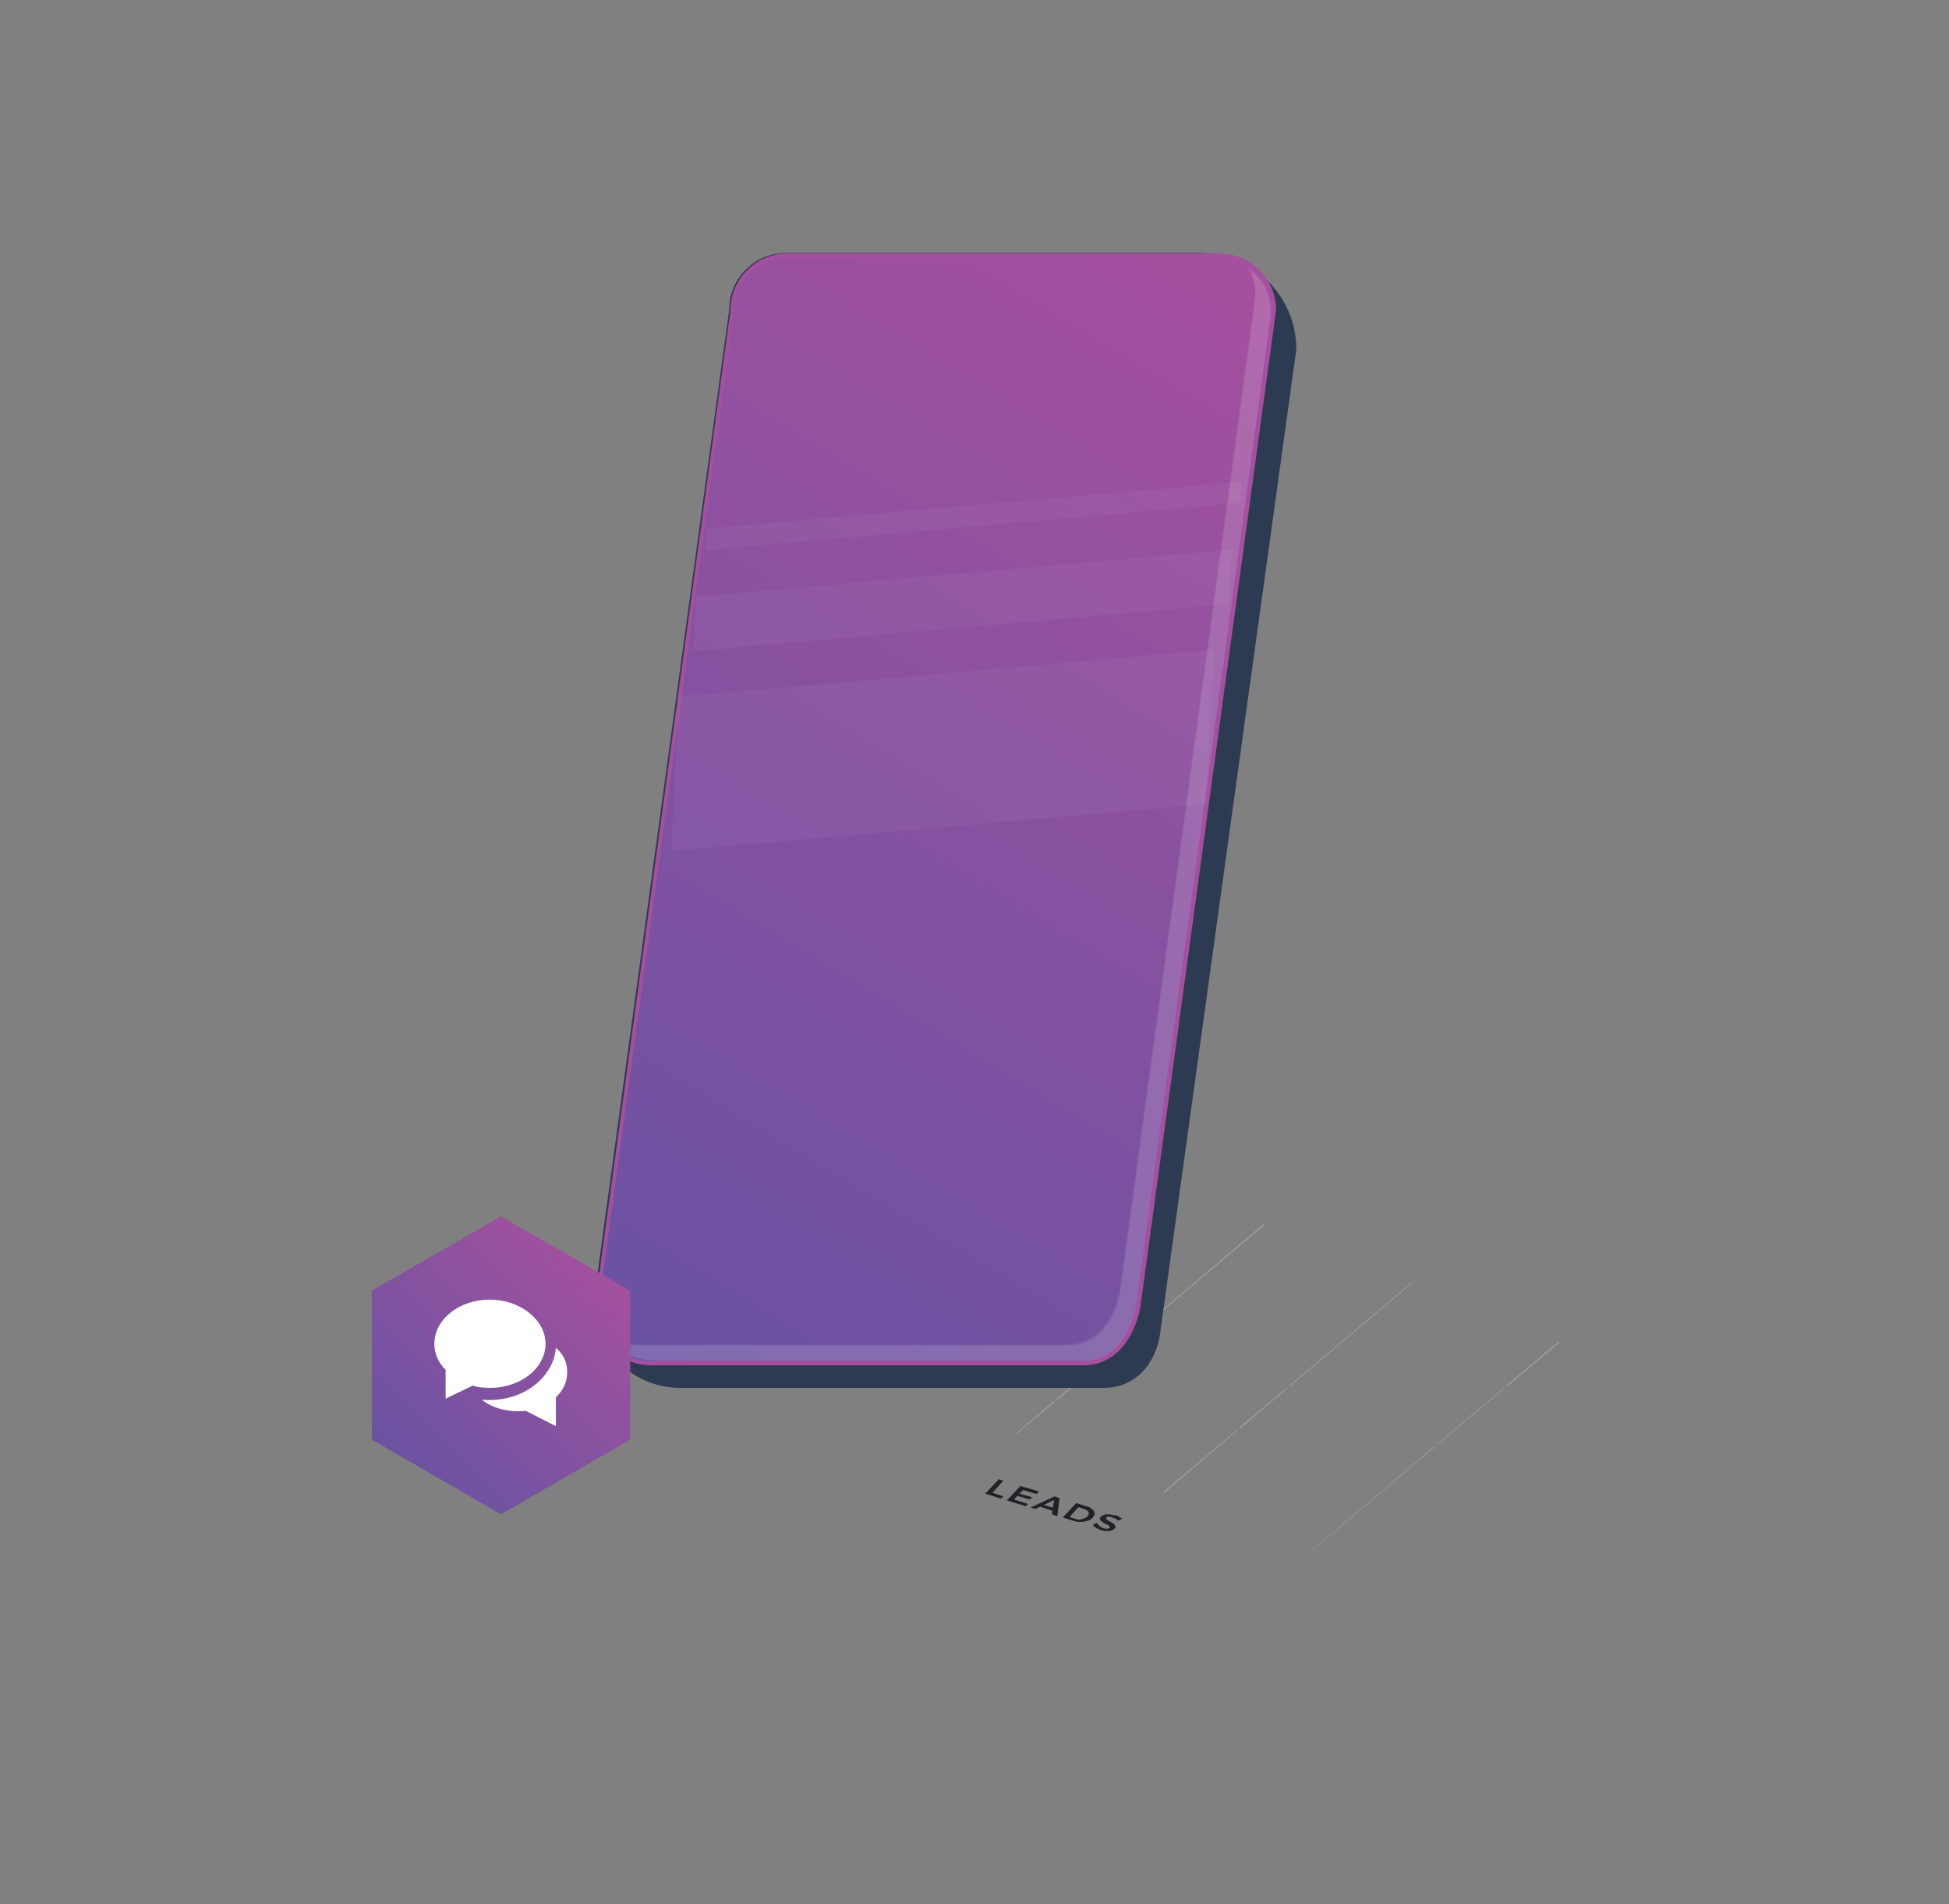 <svg version="1.1" id="el_TnFkOJrd2" xmlns="http://www.w3.org/2000/svg" xmlns:xlink="http://www.w3.org/1999/xlink" x="0px" y="0px" viewBox="0 0 433 423" style="enable-background:new 0 0 433.7 423.1;" xml:space="preserve"><rect x="0" y="0" width="433" height="423" fill="#808080" stroke="none"/><style>@-webkit-keyframes kf_el_2dOk267shth_an_uSoVnespS{0%{-webkit-transform: translate(111.3px, 303.3px) translate(-111.3px, -303.3px) translate(0px, 0px);transform: translate(111.3px, 303.3px) translate(-111.3px, -303.3px) translate(0px, 0px);}40.67%{-webkit-transform: translate(111.3px, 303.3px) translate(-111.3px, -303.3px) translate(0px, 0px);transform: translate(111.3px, 303.3px) translate(-111.3px, -303.3px) translate(0px, 0px);}47.33%{-webkit-transform: translate(111.3px, 303.3px) translate(-111.3px, -303.3px) translate(0px, -10px);transform: translate(111.3px, 303.3px) translate(-111.3px, -303.3px) translate(0px, -10px);}49.33%{-webkit-transform: translate(111.3px, 303.3px) translate(-111.3px, -303.3px) translate(0px, 0px);transform: translate(111.3px, 303.3px) translate(-111.3px, -303.3px) translate(0px, 0px);}100%{-webkit-transform: translate(111.3px, 303.3px) translate(-111.3px, -303.3px) translate(0px, 0px);transform: translate(111.3px, 303.3px) translate(-111.3px, -303.3px) translate(0px, 0px);}}@keyframes kf_el_2dOk267shth_an_uSoVnespS{0%{-webkit-transform: translate(111.3px, 303.3px) translate(-111.3px, -303.3px) translate(0px, 0px);transform: translate(111.3px, 303.3px) translate(-111.3px, -303.3px) translate(0px, 0px);}40.67%{-webkit-transform: translate(111.3px, 303.3px) translate(-111.3px, -303.3px) translate(0px, 0px);transform: translate(111.3px, 303.3px) translate(-111.3px, -303.3px) translate(0px, 0px);}47.33%{-webkit-transform: translate(111.3px, 303.3px) translate(-111.3px, -303.3px) translate(0px, -10px);transform: translate(111.3px, 303.3px) translate(-111.3px, -303.3px) translate(0px, -10px);}49.33%{-webkit-transform: translate(111.3px, 303.3px) translate(-111.3px, -303.3px) translate(0px, 0px);transform: translate(111.3px, 303.3px) translate(-111.3px, -303.3px) translate(0px, 0px);}100%{-webkit-transform: translate(111.3px, 303.3px) translate(-111.3px, -303.3px) translate(0px, 0px);transform: translate(111.3px, 303.3px) translate(-111.3px, -303.3px) translate(0px, 0px);}}@-webkit-keyframes kf_el_WLzUKh5wmUp_an_BBOqq_-MY{0%{-webkit-transform: translate(305.2px, 117.45px) scale(0, 0) translate(-305.2px, -117.45px);transform: translate(305.2px, 117.45px) scale(0, 0) translate(-305.2px, -117.45px);}30.67%{-webkit-transform: translate(305.2px, 117.45px) scale(0, 0) translate(-305.2px, -117.45px);transform: translate(305.2px, 117.45px) scale(0, 0) translate(-305.2px, -117.45px);}40%{-webkit-transform: translate(305.2px, 117.45px) scale(1.1, 1.1) translate(-305.2px, -117.45px);transform: translate(305.2px, 117.45px) scale(1.1, 1.1) translate(-305.2px, -117.45px);}40.67%{-webkit-transform: translate(305.2px, 117.45px) scale(1, 1) translate(-305.2px, -117.45px);transform: translate(305.2px, 117.45px) scale(1, 1) translate(-305.2px, -117.45px);}100%{-webkit-transform: translate(305.2px, 117.45px) scale(1, 1) translate(-305.2px, -117.45px);transform: translate(305.2px, 117.45px) scale(1, 1) translate(-305.2px, -117.45px);}}@keyframes kf_el_WLzUKh5wmUp_an_BBOqq_-MY{0%{-webkit-transform: translate(305.2px, 117.45px) scale(0, 0) translate(-305.2px, -117.45px);transform: translate(305.2px, 117.45px) scale(0, 0) translate(-305.2px, -117.45px);}30.67%{-webkit-transform: translate(305.2px, 117.45px) scale(0, 0) translate(-305.2px, -117.45px);transform: translate(305.2px, 117.45px) scale(0, 0) translate(-305.2px, -117.45px);}40%{-webkit-transform: translate(305.2px, 117.45px) scale(1.1, 1.1) translate(-305.2px, -117.45px);transform: translate(305.2px, 117.45px) scale(1.1, 1.1) translate(-305.2px, -117.45px);}40.67%{-webkit-transform: translate(305.2px, 117.45px) scale(1, 1) translate(-305.2px, -117.45px);transform: translate(305.2px, 117.45px) scale(1, 1) translate(-305.2px, -117.45px);}100%{-webkit-transform: translate(305.2px, 117.45px) scale(1, 1) translate(-305.2px, -117.45px);transform: translate(305.2px, 117.45px) scale(1, 1) translate(-305.2px, -117.45px);}}@-webkit-keyframes kf_el_vYoBbHHTwW1_an_MtBGHf3nV{0%{-webkit-transform: translate(136.05px, 136px) scale(0, 0) translate(-136.05px, -136px);transform: translate(136.05px, 136px) scale(0, 0) translate(-136.05px, -136px);}20.67%{-webkit-transform: translate(136.05px, 136px) scale(0, 0) translate(-136.05px, -136px);transform: translate(136.05px, 136px) scale(0, 0) translate(-136.05px, -136px);}30%{-webkit-transform: translate(136.05px, 136px) scale(1.1, 1.1) translate(-136.05px, -136px);transform: translate(136.05px, 136px) scale(1.1, 1.1) translate(-136.05px, -136px);}30.67%{-webkit-transform: translate(136.05px, 136px) scale(1, 1) translate(-136.05px, -136px);transform: translate(136.05px, 136px) scale(1, 1) translate(-136.05px, -136px);}100%{-webkit-transform: translate(136.05px, 136px) scale(1, 1) translate(-136.05px, -136px);transform: translate(136.05px, 136px) scale(1, 1) translate(-136.05px, -136px);}}@keyframes kf_el_vYoBbHHTwW1_an_MtBGHf3nV{0%{-webkit-transform: translate(136.05px, 136px) scale(0, 0) translate(-136.05px, -136px);transform: translate(136.05px, 136px) scale(0, 0) translate(-136.05px, -136px);}20.67%{-webkit-transform: translate(136.05px, 136px) scale(0, 0) translate(-136.05px, -136px);transform: translate(136.05px, 136px) scale(0, 0) translate(-136.05px, -136px);}30%{-webkit-transform: translate(136.05px, 136px) scale(1.1, 1.1) translate(-136.05px, -136px);transform: translate(136.05px, 136px) scale(1.1, 1.1) translate(-136.05px, -136px);}30.67%{-webkit-transform: translate(136.05px, 136px) scale(1, 1) translate(-136.05px, -136px);transform: translate(136.05px, 136px) scale(1, 1) translate(-136.05px, -136px);}100%{-webkit-transform: translate(136.05px, 136px) scale(1, 1) translate(-136.05px, -136px);transform: translate(136.05px, 136px) scale(1, 1) translate(-136.05px, -136px);}}@-webkit-keyframes kf_el_fZ1aKGVaWI5_an__PYSfrCNm{0%{-webkit-transform: translate(279.65px, 203.8px) scale(0, 0) translate(-279.65px, -203.8px);transform: translate(279.65px, 203.8px) scale(0, 0) translate(-279.65px, -203.8px);}10.67%{-webkit-transform: translate(279.65px, 203.8px) scale(0, 0) translate(-279.65px, -203.8px);transform: translate(279.65px, 203.8px) scale(0, 0) translate(-279.65px, -203.8px);}20%{-webkit-transform: translate(279.65px, 203.8px) scale(1.1, 1.1) translate(-279.65px, -203.8px);transform: translate(279.65px, 203.8px) scale(1.1, 1.1) translate(-279.65px, -203.8px);}20.67%{-webkit-transform: translate(279.65px, 203.8px) scale(1, 1) translate(-279.65px, -203.8px);transform: translate(279.65px, 203.8px) scale(1, 1) translate(-279.65px, -203.8px);}100%{-webkit-transform: translate(279.65px, 203.8px) scale(1, 1) translate(-279.65px, -203.8px);transform: translate(279.65px, 203.8px) scale(1, 1) translate(-279.65px, -203.8px);}}@keyframes kf_el_fZ1aKGVaWI5_an__PYSfrCNm{0%{-webkit-transform: translate(279.65px, 203.8px) scale(0, 0) translate(-279.65px, -203.8px);transform: translate(279.65px, 203.8px) scale(0, 0) translate(-279.65px, -203.8px);}10.67%{-webkit-transform: translate(279.65px, 203.8px) scale(0, 0) translate(-279.65px, -203.8px);transform: translate(279.65px, 203.8px) scale(0, 0) translate(-279.65px, -203.8px);}20%{-webkit-transform: translate(279.65px, 203.8px) scale(1.1, 1.1) translate(-279.65px, -203.8px);transform: translate(279.65px, 203.8px) scale(1.1, 1.1) translate(-279.65px, -203.8px);}20.67%{-webkit-transform: translate(279.65px, 203.8px) scale(1, 1) translate(-279.65px, -203.8px);transform: translate(279.65px, 203.8px) scale(1, 1) translate(-279.65px, -203.8px);}100%{-webkit-transform: translate(279.65px, 203.8px) scale(1, 1) translate(-279.65px, -203.8px);transform: translate(279.65px, 203.8px) scale(1, 1) translate(-279.65px, -203.8px);}}@-webkit-keyframes kf_el_whvUgdJIE2G_an_LrmTofbc1{0%{-webkit-transform: translate(128.9px, 222.95px) scale(0, 0) translate(-128.9px, -222.95px);transform: translate(128.9px, 222.95px) scale(0, 0) translate(-128.9px, -222.95px);}10%{-webkit-transform: translate(128.9px, 222.95px) scale(1.1, 1.1) translate(-128.9px, -222.95px);transform: translate(128.9px, 222.95px) scale(1.1, 1.1) translate(-128.9px, -222.95px);}10.67%{-webkit-transform: translate(128.9px, 222.95px) scale(1, 1) translate(-128.9px, -222.95px);transform: translate(128.9px, 222.95px) scale(1, 1) translate(-128.9px, -222.95px);}100%{-webkit-transform: translate(128.9px, 222.95px) scale(1, 1) translate(-128.9px, -222.95px);transform: translate(128.9px, 222.95px) scale(1, 1) translate(-128.9px, -222.95px);}}@keyframes kf_el_whvUgdJIE2G_an_LrmTofbc1{0%{-webkit-transform: translate(128.9px, 222.95px) scale(0, 0) translate(-128.9px, -222.95px);transform: translate(128.9px, 222.95px) scale(0, 0) translate(-128.9px, -222.95px);}10%{-webkit-transform: translate(128.9px, 222.95px) scale(1.1, 1.1) translate(-128.9px, -222.95px);transform: translate(128.9px, 222.95px) scale(1.1, 1.1) translate(-128.9px, -222.95px);}10.67%{-webkit-transform: translate(128.9px, 222.95px) scale(1, 1) translate(-128.9px, -222.95px);transform: translate(128.9px, 222.95px) scale(1, 1) translate(-128.9px, -222.95px);}100%{-webkit-transform: translate(128.9px, 222.95px) scale(1, 1) translate(-128.9px, -222.95px);transform: translate(128.9px, 222.95px) scale(1, 1) translate(-128.9px, -222.95px);}}@-webkit-keyframes kf_el__p3eEsOrTZ__an_SmgnP3-Cln{0%{stroke-dasharray: 202.57;}100%{stroke-dasharray: 202.57;}}@keyframes kf_el__p3eEsOrTZ__an_SmgnP3-Cln{0%{stroke-dasharray: 202.57;}100%{stroke-dasharray: 202.57;}}@-webkit-keyframes kf_el__p3eEsOrTZ__an_VlB3JvYA7{0%{stroke-dashoffset: 202.57;}26.67%{stroke-dashoffset: 0;}100%{stroke-dashoffset: 0;}}@keyframes kf_el__p3eEsOrTZ__an_VlB3JvYA7{0%{stroke-dashoffset: 202.57;}26.67%{stroke-dashoffset: 0;}100%{stroke-dashoffset: 0;}}@-webkit-keyframes kf_el_13LxgfKhWma_an_XT4BoyittO{0%{stroke-dasharray: 177.24;}100%{stroke-dasharray: 177.24;}}@keyframes kf_el_13LxgfKhWma_an_XT4BoyittO{0%{stroke-dasharray: 177.24;}100%{stroke-dasharray: 177.24;}}@-webkit-keyframes kf_el_13LxgfKhWma_an_a8Ht0qGow{0%{stroke-dashoffset: 177.24;}20%{stroke-dashoffset: 0;}100%{stroke-dashoffset: 0;}}@keyframes kf_el_13LxgfKhWma_an_a8Ht0qGow{0%{stroke-dashoffset: 177.24;}20%{stroke-dashoffset: 0;}100%{stroke-dashoffset: 0;}}#el_TnFkOJrd2 *{-webkit-animation-duration: 5s;animation-duration: 5s;-webkit-animation-iteration-count: infinite;animation-iteration-count: infinite;-webkit-animation-timing-function: cubic-bezier(0, 0, 1, 1);animation-timing-function: cubic-bezier(0, 0, 1, 1);}#el_rSxvJ8sl4Z{fill: #ABA4B0;}#el_23eTyf5sqI{fill: #ABA4B0;}#el_7PaQrv_Pqj{fill: #ABA4B0;}#el_rZ2Wt0EqhR{fill: #ABA4B0;}#el_PdOuCELxao{fill: #ABA4B0;}#el_x33HU44JVK{fill: #ABA4B0;}#el_YhVkHWoMsY{enable-background: new;}#el_JUPC0iW0j5P{fill: #ABA4B0;}#el_ESTbCPT3Wvb{fill: #ABA4B0;}#el_B09ESUJ320x{fill: #ABA4B0;}#el_q_MVjkYMqre{fill: #ABA4B0;}#el__b9bZxmzIvs{fill: #ABA4B0;}#el_p5yiKRNn9OA{fill: #ABA4B0;}#el__p3eEsOrTZ_{fill: none;stroke: #6A53A3;stroke-miterlimit: 10;-webkit-animation-fill-mode: backwards, backwards;animation-fill-mode: backwards, backwards;stroke-dashoffset: 202.57;-webkit-animation-name: kf_el__p3eEsOrTZ__an_VlB3JvYA7, kf_el__p3eEsOrTZ__an_SmgnP3-Cln;animation-name: kf_el__p3eEsOrTZ__an_VlB3JvYA7, kf_el__p3eEsOrTZ__an_SmgnP3-Cln;-webkit-animation-timing-function: cubic-bezier(0, 0, 1, 1), cubic-bezier(0, 0, 1, 1);animation-timing-function: cubic-bezier(0, 0, 1, 1), cubic-bezier(0, 0, 1, 1);stroke-dasharray: 202.57;}#el_13LxgfKhWma{fill: none;stroke: #A5509F;stroke-miterlimit: 10;-webkit-animation-fill-mode: backwards, backwards;animation-fill-mode: backwards, backwards;stroke-dashoffset: 177.24;-webkit-animation-name: kf_el_13LxgfKhWma_an_a8Ht0qGow, kf_el_13LxgfKhWma_an_XT4BoyittO;animation-name: kf_el_13LxgfKhWma_an_a8Ht0qGow, kf_el_13LxgfKhWma_an_XT4BoyittO;-webkit-animation-timing-function: cubic-bezier(0, 0, 0.58, 1), cubic-bezier(0, 0, 0.58, 1);animation-timing-function: cubic-bezier(0, 0, 0.58, 1), cubic-bezier(0, 0, 0.58, 1);stroke-dasharray: 177.24;}#el_jAmqVpcsVH_{fill: #2C3B51;}#el_4LMuwvEfRQF{fill: #A5509F;}#el_8VwJ4pYOfwF{fill: url(#SVGID_1_);}#el_9WI5IFPyIF7{opacity: 0.15;}#el_PS-njIxi1rP{opacity: 0;fill: #FFFFFF;}#el_bo4RV2mJE5e{opacity: 2.439000e-02;fill: #FFFFFF;}#el_KS7etPRpB1y{opacity: 4.878000e-02;fill: #FFFFFF;}#el_YfVmLnhwqlO{opacity: 7.317100e-02;fill: #FFFFFF;}#el_NXLZBZFhbMI{opacity: 9.756100e-02;fill: #FFFFFF;}#el_wjQMnQwCT9O{opacity: 0.122;fill: #FFFFFF;}#el_1fY_W-wcV55{opacity: 0.146;fill: #FFFFFF;}#el_0QeE59gg4cQ{opacity: 0.171;fill: #FFFFFF;}#el_XUoL9uRPk7F{opacity: 0.195;fill: #FFFFFF;}#el_fJg8zHqe9Kb{opacity: 0.22;fill: #FFFFFF;}#el_setQdR7goeH{opacity: 0.244;fill: #FFFFFF;}#el_0lkEejhY8MK{opacity: 0.268;fill: #FFFFFF;}#el_SCcowy6Lu3W{opacity: 0.293;fill: #FFFFFF;}#el_c8CXnno_iRS{opacity: 0.317;fill: #FFFFFF;}#el_vkqrw99Cv6S{opacity: 0.342;fill: #FFFFFF;}#el_UlY1-GbLlo_{opacity: 0.366;fill: #FFFFFF;}#el_CnFp4ay2W6p{opacity: 0.39;fill: #FFFFFF;}#el_tAwTA3KeCOB{opacity: 0.415;fill: #FFFFFF;}#el_49YdRUHBiZC{opacity: 0.439;fill: #FFFFFF;}#el_s7155wbQBc_{opacity: 0.463;fill: #FFFFFF;}#el_tl5prujtJSD{opacity: 0.488;fill: #FFFFFF;}#el_zXrkLLKZ7XH{opacity: 0.512;fill: #FFFFFF;}#el_jhHZg9lj6rb{opacity: 0.537;fill: #FFFFFF;}#el_0BFLlO5iv7m{opacity: 0.561;fill: #FFFFFF;}#el_i7zdGFpcn-E{opacity: 0.585;fill: #FFFFFF;}#el_0UQp5NfIfE6{opacity: 0.61;fill: #FFFFFF;}#el_I-6Y0RdH3zB{opacity: 0.634;fill: #FFFFFF;}#el_tqp-6sCJbXl{opacity: 0.658;fill: #FFFFFF;}#el_QthiiCSeonr{opacity: 0.683;fill: #FFFFFF;}#el_RNysytXZ6Tt{opacity: 0.707;fill: #FFFFFF;}#el_6XuqkSLG2nZ{opacity: 0.732;fill: #FFFFFF;}#el_wwojP2w8trz{opacity: 0.756;fill: #FFFFFF;}#el_iJinz1CHj4r{opacity: 0.78;fill: #FFFFFF;}#el_NudURwkHeAy{opacity: 0.805;fill: #FFFFFF;}#el_QBSt2uXKQyu{opacity: 0.829;fill: #FFFFFF;}#el_bANcRcImvg8{opacity: 0.854;fill: #FFFFFF;}#el_pdcTlncHK5L{opacity: 0.878;fill: #FFFFFF;}#el_udh7pJGH6LP{opacity: 0.902;fill: #FFFFFF;}#el_KgxWAJ02R5c{opacity: 0.927;fill: #FFFFFF;}#el_ltnPbEz7OvY{opacity: 0.951;fill: #FFFFFF;}#el_Ucs7GMZBbA7{opacity: 0.976;fill: #FFFFFF;}#el_fJcfgoT_Z_P{fill: #FFFFFF;}#el_kz5LnbFFNhO{opacity: 5.000000e-02;}#el_dyqHlrnSHgh{-webkit-clip-path: url(#SVGID_2_);clip-path: url(#SVGID_2_);fill: #F2EBF7;-webkit-transform: matrix(0.996, -8.755702e-02, 8.755702e-02, 0.996, -10.87, 19.134);transform: matrix(0.996, -8.755702e-02, 8.755702e-02, 0.996, -10.87, 19.134);}#el_ccv-dhXK4ua{-webkit-clip-path: url(#SVGID_2_);clip-path: url(#SVGID_2_);fill: #F2EBF7;-webkit-transform: matrix(0.996, -8.755702e-02, 8.755702e-02, 0.996, -9.274, 18.835);transform: matrix(0.996, -8.755702e-02, 8.755702e-02, 0.996, -9.274, 18.835);}#el_Xt1NuYpE1dc{-webkit-clip-path: url(#SVGID_2_);clip-path: url(#SVGID_2_);fill: #F2EBF7;-webkit-transform: matrix(0.996, -8.755702e-02, 8.755702e-02, 0.996, -13.725, 19.488);transform: matrix(0.996, -8.755702e-02, 8.755702e-02, 0.996, -13.725, 19.488);}#el_Oj-lCluNLSM{fill: #F2EBF7;}#el_37zi6nV53tc{fill: #6A53A3;}#el_ZYG2wxqcrg6{fill: #A5509F;}#el_kM5C4kNZDjF{fill: #A5509F;}#el_Ajo7dfLWvxw{fill: #A5509F;}#el_7yIqrINpTVZ{fill: #A5509F;}#el_yfOEhIeouwO{fill: #6A53A3;}#el_E_Yj925MWzW{fill: #FFFFFF;}#el_mdUWxyiuHfm{fill: #F2EBF7;}#el_DUTw2-2DoX4{fill: #6A53A3;}#el_DRjjhBz1_Ia{fill: #6A53A3;}#el_SB6GkNZmF6Q{fill: #A5509F;}#el_rrF0hcj_sjN{fill: #A5509F;}#el_jyyb4z1udA3{fill: #A5509F;}#el_QQiUpNMHbuQ{fill: #A5509F;}#el_fyDOouTTXF5{fill: #A5509F;}#el_dGT3obwD7ZP{fill: #6A53A3;}#el_VHq6Oq0oAWl{fill: #6A53A3;}#el_MQOK22HQy4e{fill: #6A53A3;}#el_Vm368jiYawI{fill: #6A53A3;}#el_I37sXvCQXVq{fill: #F2EBF7;}#el_w4e7UuRchwb{fill: #6A53A3;}#el_n7Zf352OA0E{fill: #A5509F;}#el_jj3c5uVMDBC{fill: #A5509F;}#el_84h3tXWmfc8{fill: #A5509F;}#el_ZCVoFf18za9{fill: #A5509F;}#el_xHwEE2zxOFn{fill: #F2EBF7;}#el_ej7r6ANLsRG{fill: #6A53A3;}#el_oSaFKrOWv1G{fill: #6A53A3;}#el_cCyzvrPCued{fill: #A5509F;}#el_HtizmYMxvSW{fill: #A5509F;}#el_x7W5R6nFfnh{fill: #A5509F;}#el_vsg3Qp4cWNg{fill: #A5509F;}#el_4Eb92Ll7AY9{fill: #A5509F;}#el_1KlzuxbaoPY{fill: #6A53A3;}#el_xuSAa6MOu5F{fill: #6A53A3;}#el_jYztTo6M7Uw{fill: #6A53A3;}#el_AvVZ-d8fU-7{fill: #6A53A3;}#el__av6-3m5gxL{fill: url(#SVGID_3_);}#el_c8JoXWhzaNg{fill: #FFFFFF;}#el_6brUD0mzSxN{fill: #FFFFFF;}#el_DaT6v73p0hT{fill: #202227;}#el_pYV82LI2S8I{fill: #202227;}#el_ExQ48J4u7Fs{fill: #202227;}#el_iww_WlFPF5L{fill: #202227;}#el_VEerRnMu7hv{fill: #202227;}#el_whvUgdJIE2G_an_LrmTofbc1{-webkit-animation-fill-mode: backwards;animation-fill-mode: backwards;-webkit-transform: translate(128.9px, 222.95px) scale(0, 0) translate(-128.9px, -222.95px);transform: translate(128.9px, 222.95px) scale(0, 0) translate(-128.9px, -222.95px);-webkit-animation-name: kf_el_whvUgdJIE2G_an_LrmTofbc1;animation-name: kf_el_whvUgdJIE2G_an_LrmTofbc1;-webkit-animation-timing-function: cubic-bezier(0, 0, 0.58, 1);animation-timing-function: cubic-bezier(0, 0, 0.58, 1);}#el_fZ1aKGVaWI5_an__PYSfrCNm{-webkit-animation-fill-mode: backwards;animation-fill-mode: backwards;-webkit-transform: translate(279.65px, 203.8px) scale(0, 0) translate(-279.65px, -203.8px);transform: translate(279.65px, 203.8px) scale(0, 0) translate(-279.65px, -203.8px);-webkit-animation-name: kf_el_fZ1aKGVaWI5_an__PYSfrCNm;animation-name: kf_el_fZ1aKGVaWI5_an__PYSfrCNm;-webkit-animation-timing-function: cubic-bezier(0, 0, 0.58, 1);animation-timing-function: cubic-bezier(0, 0, 0.58, 1);}#el_vYoBbHHTwW1_an_MtBGHf3nV{-webkit-animation-fill-mode: backwards;animation-fill-mode: backwards;-webkit-transform: translate(136.05px, 136px) scale(0, 0) translate(-136.05px, -136px);transform: translate(136.05px, 136px) scale(0, 0) translate(-136.05px, -136px);-webkit-animation-name: kf_el_vYoBbHHTwW1_an_MtBGHf3nV;animation-name: kf_el_vYoBbHHTwW1_an_MtBGHf3nV;-webkit-animation-timing-function: cubic-bezier(0, 0, 0.58, 1);animation-timing-function: cubic-bezier(0, 0, 0.58, 1);}#el_WLzUKh5wmUp_an_BBOqq_-MY{-webkit-animation-fill-mode: backwards;animation-fill-mode: backwards;-webkit-transform: translate(305.2px, 117.45px) scale(0, 0) translate(-305.2px, -117.45px);transform: translate(305.2px, 117.45px) scale(0, 0) translate(-305.2px, -117.45px);-webkit-animation-name: kf_el_WLzUKh5wmUp_an_BBOqq_-MY;animation-name: kf_el_WLzUKh5wmUp_an_BBOqq_-MY;-webkit-animation-timing-function: cubic-bezier(0, 0, 0.58, 1);animation-timing-function: cubic-bezier(0, 0, 0.58, 1);}#el_2dOk267shth_an_uSoVnespS{-webkit-animation-fill-mode: backwards;animation-fill-mode: backwards;-webkit-transform: translate(111.3px, 303.3px) translate(-111.3px, -303.3px) translate(0px, 0px);transform: translate(111.3px, 303.3px) translate(-111.3px, -303.3px) translate(0px, 0px);-webkit-animation-name: kf_el_2dOk267shth_an_uSoVnespS;animation-name: kf_el_2dOk267shth_an_uSoVnespS;-webkit-animation-timing-function: cubic-bezier(0, 0, 0.58, 1);animation-timing-function: cubic-bezier(0, 0, 0.58, 1);}</style>

<g id="el_Cx0aLs5yp0">
	<g id="el_SokpUvu7Ok">
		<polygon points="210.5,290.6 210.6,290.7 202.6,297.4 202.4,297.3 &#9;&#9;" id="el_rSxvJ8sl4Z"/>
	</g>
	<g id="el_8Wk6yoFj8E">
		<polygon points="333.8,308.6 334.1,308.5 319.5,320.8 319.3,320.8 &#9;&#9;" id="el_23eTyf5sqI"/>
	</g>
	<g id="el_P0w2QHOZHp">
		<polygon points="275,317.7 258.6,331.6 258.4,331.5 274.8,317.7 &#9;&#9;" id="el_7PaQrv_Pqj"/>
	</g>
	<g id="el_augGpzNBnU">
		<polygon points="285.9,308.3 286,308.4 275.6,317.2 275.4,317.1 &#9;&#9;" id="el_rZ2Wt0EqhR"/>
	</g>
	<g id="el_izFd5Lwblx">
		<polygon points="244,303 244.2,303 234.9,310.9 234.7,310.8 &#9;&#9;" id="el_PdOuCELxao"/>
	</g>
	<g id="el_r3r3S3GKNI">
		<polygon points="202,297.9 193.1,305.5 192.9,305.4 201.8,297.9 &#9;&#9;" id="el_x33HU44JVK"/>
	</g>
	<g id="el_YhVkHWoMsY">
		<g id="el_uXKVWPIS1d">
			<polygon points="248.1,259 211.2,290.2 211.1,290.1 247.9,259 &#9;&#9;&#9;" id="el_JUPC0iW0j5P"/>
		</g>
		<g id="el_kPV5ln45qZ_">
			<polygon points="280.7,272 280.9,272.1 244.8,302.5 244.6,302.5 &#9;&#9;&#9;" id="el_ESTbCPT3Wvb"/>
		</g>
		<g id="el_4AdVOYZ-fw1">
			<polygon points="313.6,285.1 286.6,307.9 286.5,307.8 313.4,285.1 &#9;&#9;&#9;" id="el_B09ESUJ320x"/>
		</g>
		<g id="el_XLWXwil41k7">
			<polygon points="318.9,321.3 291.3,344.6 291.2,344.6 318.7,321.3 &#9;&#9;&#9;" id="el_q_MVjkYMqre"/>
		</g>
	</g>
	<g id="el_KIeTqZrC7oL">
		<polygon points="346.2,298.1 346.4,298.2 335,307.8 334.7,307.8 &#9;&#9;" id="el__b9bZxmzIvs"/>
	</g>
	<g id="el_2jxseMZ23u3">
		<polygon points="234.3,311.4 225.8,318.5 225.6,318.5 234.1,311.3 &#9;&#9;" id="el_p5yiKRNn9OA"/>
	</g>
</g>
<polyline id="el__p3eEsOrTZ_" points="162,293 284.9,307.9 318.7,321.3 360.7,327.2 "/>
<polyline id="el_13LxgfKhWma" points="171.6,285.3 211,290 234.3,311.4 278.1,318.2 338.8,307.7 "/>
<g id="el_Wsy_eYCizpC">
	<g id="el_oSeS9IJ1UTO">
		<path id="el_jAmqVpcsVH_" d="M245.3,308.3h-94.2c-10.6,0-19.2-8.6-19.2-19.2L162,68.8c0-7,5.7-12.6,12.6-12.6h92&#xA;&#9;&#9;&#9;c11.8,0,21.4,9.6,21.4,21.4l-30.2,218.1C257,302.8,252.3,308.3,245.3,308.3z"/>
		<path id="el_4LMuwvEfRQF" d="M240.7,303.3h-96c-7,0-12.6-5.7-12.6-12.6l30.2-221.8c0-7,5.7-12.6,12.6-12.6h96&#xA;&#9;&#9;&#9;c7,0,12.6,5.7,12.6,12.6l-30.2,221.8C251.9,297.4,247.7,303.3,240.7,303.3z"/>
		<linearGradient id="SVGID_1_" gradientUnits="userSpaceOnUse" x1="137.277" y1="295.978" x2="278.337" y2="62.289">
			<stop offset="3.605769e-04" style="stop-color:#6A52A2"/>
			<stop offset="0.581" style="stop-color:#8B51A0"/>
			<stop offset="1" style="stop-color:#A5509F"/>
		</linearGradient>
		<path d="M144.6,302.4c-6.4,0-11.7-5.2-11.7-11.6L163.1,69v-0.1c0-6.4,5.2-11.7,11.7-11.7h96c6.4,0,11.7,5.2,11.7,11.6&#xA;&#9;&#9;&#9;l-30.2,221.7c-1.2,5.7-4.9,11.8-11.7,11.8H144.6z" id="el_8VwJ4pYOfwF"/>
		<g id="el_9WI5IFPyIF7">
			<path d="M277,59c1.1,1.8,1.8,3.9,1.8,6.1L263.7,176l-15.1,110.8c-1.2,5.7-4.9,11.8-11.7,11.8h-48h-48&#xA;&#9;&#9;&#9;&#9;c-2.3,0-4.4-0.7-6.2-1.8c2.1,3.3,5.7,5.5,9.9,5.5h48h48c6.8,0,10.5-6.1,11.7-11.8l15.1-110.8l15.1-110.8&#xA;&#9;&#9;&#9;&#9;C282.5,64.7,280.3,61.1,277,59z" id="el_PS-njIxi1rP"/>
			<path d="M277.1,59.1c2,1.3,3.6,3.1,4.5,5.3c0.6,1.4,0.9,3,0.9,4.5l-15.1,110.7l-15.1,110.8&#xA;&#9;&#9;&#9;&#9;c-1.1,5.4-4.5,11.2-10.7,11.8c-0.3,0-0.7,0-1,0h-48h-47.9c-1.4,0-2.9-0.3-4.2-0.8c-2.4-0.9-4.4-2.6-5.8-4.7&#xA;&#9;&#9;&#9;&#9;c0.8,0.5,1.6,0.9,2.5,1.2c1.1,0.4,2.4,0.6,3.6,0.6h47.9h48c6.8,0,10.5-6.1,11.7-11.8L263.7,176l15.1-110.8c0-1.2-0.2-2.4-0.5-3.5&#xA;&#9;&#9;&#9;&#9;c0,0,0,0,0-0.1C277.9,60.7,277.5,59.9,277.1,59.1z" id="el_bo4RV2mJE5e"/>
			<path d="M277.1,59.2c2,1.3,3.6,3.2,4.5,5.4c0.6,1.3,0.9,3,0.9,4.5l-15,110.6l-15.1,110.8&#xA;&#9;&#9;&#9;&#9;c-1.1,5.4-4.5,11.2-10.7,11.7c-0.3,0-0.7,0-1,0h-48h-47.8c-1.4,0-2.9-0.3-4.2-0.7c-2.4-0.9-4.4-2.5-5.8-4.6&#xA;&#9;&#9;&#9;&#9;c0.8,0.5,1.6,0.9,2.5,1.1c1.1,0.4,2.4,0.6,3.6,0.6h47.8h48c6.9,0,10.6-6.1,11.7-11.9L263.8,176l15.1-110.7c0-1.2-0.2-2.5-0.5-3.5&#xA;&#9;&#9;&#9;&#9;c0,0,0,0,0-0.1C278,60.8,277.6,60,277.1,59.2z" id="el_KS7etPRpB1y"/>
			<path d="M277.2,59.3c2,1.3,3.5,3.2,4.4,5.4c0.6,1.3,0.8,3,0.8,4.5l-15,110.5l-15.1,110.8&#xA;&#9;&#9;&#9;&#9;c-1.1,5.4-4.5,11.2-10.7,11.7c-0.3,0-0.7,0-1,0h-47.9H145c-1.4,0-3-0.3-4.2-0.7c-2.4-0.9-4.4-2.5-5.8-4.6&#xA;&#9;&#9;&#9;&#9;c0.8,0.5,1.6,0.8,2.5,1.1c1.1,0.4,2.5,0.5,3.6,0.5h47.7h48c6.9,0,10.6-6,11.8-11.9L263.8,176l15-110.6c0-1.1-0.2-2.5-0.5-3.5&#xA;&#9;&#9;&#9;&#9;c0,0,0,0,0-0.1C278,60.9,277.7,60.1,277.2,59.3z" id="el_YfVmLnhwqlO"/>
			<path d="M277.3,59.4c2,1.3,3.5,3.2,4.3,5.4c0.5,1.3,0.8,3.1,0.8,4.5l-15,110.4l-15.1,110.8&#xA;&#9;&#9;&#9;&#9;c-1.1,5.4-4.5,11.2-10.7,11.7c-0.3,0-0.7,0-1,0h-47.9h-47.6c-1.3,0-3-0.2-4.1-0.7c-2.4-0.8-4.4-2.4-5.8-4.5&#xA;&#9;&#9;&#9;&#9;c0.8,0.5,1.6,0.8,2.5,1.1c1,0.3,2.5,0.5,3.6,0.5h47.7h48c6.9,0,10.6-6,11.8-11.9L263.8,176l15-110.5c0-1.1-0.1-2.5-0.5-3.5&#xA;&#9;&#9;&#9;&#9;c0,0,0,0,0-0.1C278.1,61,277.7,60.2,277.3,59.4z" id="el_NXLZBZFhbMI"/>
			<path d="M277.3,59.5c1.9,1.3,3.5,3.2,4.3,5.4c0.5,1.2,0.8,3.1,0.8,4.5l-15,110.3l-15.1,110.8&#xA;&#9;&#9;&#9;&#9;c-1.1,5.4-4.5,11.2-10.7,11.7c-0.3,0-0.7,0-1,0h-47.9h-47.5c-1.3,0-3-0.2-4.1-0.7c-2.4-0.8-4.4-2.4-5.8-4.4&#xA;&#9;&#9;&#9;&#9;c0.8,0.5,1.6,0.8,2.5,1.1c1,0.3,2.5,0.5,3.6,0.5H189h48c7,0,10.6-6,11.8-11.9L263.9,176l15-110.4c0-1.1-0.1-2.5-0.4-3.5&#xA;&#9;&#9;&#9;&#9;c0,0,0,0,0-0.1C278.2,61.1,277.8,60.3,277.3,59.5z" id="el_wjQMnQwCT9O"/>
			<path d="M277.4,59.6c1.9,1.3,3.4,3.2,4.2,5.5c0.5,1.2,0.7,3.2,0.7,4.5l-15,110.2l-15.1,110.8&#xA;&#9;&#9;&#9;&#9;c-1.1,5.4-4.5,11.2-10.7,11.7c-0.3,0-0.7,0-1,0h-47.9h-47.4c-1.3,0-3-0.2-4.1-0.7c-2.4-0.8-4.4-2.3-5.9-4.4&#xA;&#9;&#9;&#9;&#9;c0.8,0.4,1.6,0.8,2.5,1.1c1,0.3,2.6,0.5,3.6,0.5H189h48c7,0,10.6-5.9,11.8-11.9L263.9,176l15-110.4c0-1.1-0.1-2.6-0.4-3.5&#xA;&#9;&#9;&#9;&#9;c0,0,0,0,0-0.1C278.2,61.2,277.9,60.4,277.4,59.6z" id="el_1fY_W-wcV55"/>
			<path d="M277.5,59.7c1.9,1.4,3.4,3.3,4.2,5.5c0.5,1.2,0.7,3.2,0.7,4.5l-15,110.1l-15.1,110.8&#xA;&#9;&#9;&#9;&#9;c-1.1,5.4-4.5,11.2-10.7,11.6c-0.3,0-0.7,0-1,0h-47.9h-47.3c-1.2,0-3.1-0.2-4.1-0.6c-2.4-0.8-4.4-2.3-5.9-4.3&#xA;&#9;&#9;&#9;&#9;c0.8,0.4,1.7,0.8,2.5,1c1,0.3,2.6,0.5,3.6,0.5H189h48c7,0,10.6-5.9,11.9-11.9l15.1-110.9l15-110.3c0-1-0.1-2.6-0.4-3.5&#xA;&#9;&#9;&#9;&#9;c0,0,0,0,0-0.1C278.3,61.3,277.9,60.5,277.5,59.7z" id="el_0QeE59gg4cQ"/>
			<path d="M277.6,59.8c1.9,1.4,3.3,3.3,4.1,5.5c0.5,1.1,0.6,3.2,0.6,4.5l-15,110l-15.1,110.8&#xA;&#9;&#9;&#9;&#9;c-1.1,5.4-4.5,11.2-10.7,11.6c-0.3,0-0.7,0-1,0h-47.8h-47.3c-1.2,0-3.1-0.2-4.1-0.6c-2.4-0.7-4.5-2.3-5.9-4.3&#xA;&#9;&#9;&#9;&#9;c0.8,0.4,1.7,0.8,2.6,1c0.9,0.3,2.6,0.5,3.6,0.5H189h48c7.1,0,10.7-5.9,11.9-12L264,176.1l15-110.2c0-1-0.1-2.6-0.4-3.5&#xA;&#9;&#9;&#9;&#9;c0,0,0,0,0-0.1C278.3,61.4,278,60.6,277.6,59.8z" id="el_XUoL9uRPk7F"/>
			<path d="M277.6,59.9c1.9,1.4,3.3,3.3,4.1,5.5c0.5,1.1,0.6,3.3,0.6,4.5l-14.9,109.9l-15.1,110.8&#xA;&#9;&#9;&#9;&#9;c-1.1,5.4-4.5,11.2-10.7,11.6c-0.3,0-0.7,0-1,0h-47.8h-47.2c-1.1,0-3.1-0.2-4.1-0.6c-2.4-0.7-4.5-2.2-5.9-4.2&#xA;&#9;&#9;&#9;&#9;c0.8,0.4,1.7,0.8,2.6,1c0.9,0.3,2.6,0.5,3.6,0.5H189h48c7.1,0,10.7-5.8,11.9-12L264,176.1L279,66c0-1-0.1-2.6-0.3-3.5&#xA;&#9;&#9;&#9;&#9;c0,0,0,0,0-0.1C278.4,61.5,278,60.7,277.6,59.9z" id="el_fJg8zHqe9Kb"/>
			<path d="M277.7,60c1.9,1.4,3.3,3.3,4,5.6c0.5,1.1,0.6,3.3,0.6,4.5l-14.9,109.8l-15.1,110.8&#xA;&#9;&#9;&#9;&#9;c-1.1,5.4-4.5,11.2-10.7,11.6c-0.2,0-0.7,0-1,0h-47.8h-47.1c-1.1,0-3.1-0.2-4.1-0.6c-2.4-0.7-4.5-2.2-5.9-4.1&#xA;&#9;&#9;&#9;&#9;c0.8,0.4,1.7,0.7,2.6,1c0.9,0.3,2.7,0.4,3.6,0.4H189h48c7.1,0,10.7-5.8,11.9-12L264,176.1l15-110c0-0.9,0-2.7-0.3-3.5&#xA;&#9;&#9;&#9;&#9;c0,0,0,0,0-0.1C278.4,61.6,278.1,60.8,277.7,60z" id="el_setQdR7goeH"/>
			<path d="M277.8,60.1c1.8,1.4,3.2,3.4,3.9,5.6c0.4,1,0.5,3.3,0.5,4.5l-14.9,109.7l-15.1,110.8&#xA;&#9;&#9;&#9;&#9;c-1.1,5.4-4.5,11.1-10.7,11.6c-0.2,0-0.7,0-1,0h-47.8h-47c-1.1,0-3.2-0.2-4.1-0.6c-2.4-0.7-4.5-2.1-5.9-4.1&#xA;&#9;&#9;&#9;&#9;c0.8,0.4,1.7,0.7,2.6,0.9c0.8,0.3,2.7,0.4,3.6,0.4h47h48c7.2,0,10.7-5.8,11.9-12l15.1-110.9l15-109.9c0-0.9,0-2.7-0.3-3.5&#xA;&#9;&#9;&#9;&#9;c0,0,0,0,0-0.1C278.5,61.7,278.2,60.9,277.8,60.1z" id="el_0lkEejhY8MK"/>
			<path d="M277.8,60.2c1.8,1.4,3.2,3.4,3.9,5.6c0.4,1,0.5,3.4,0.5,4.5l-14.9,109.5l-15.1,110.8&#xA;&#9;&#9;&#9;&#9;c-1.1,5.4-4.5,11.1-10.7,11.5c-0.2,0-0.7,0-1,0h-47.7h-46.9c-1,0-3.2-0.2-4.1-0.5c-2.4-0.7-4.5-2.1-6-4c0.8,0.4,1.7,0.7,2.6,0.9&#xA;&#9;&#9;&#9;&#9;c0.8,0.3,2.7,0.4,3.6,0.4h47h48c7.2,0,10.7-5.7,12-12l15.1-110.9L279,66.3c0-0.9,0-2.7-0.3-3.5c0,0,0-0.1,0-0.1&#xA;&#9;&#9;&#9;&#9;C278.5,61.8,278.2,61,277.8,60.2z" id="el_SCcowy6Lu3W"/>
			<path d="M277.9,60.3c1.8,1.4,3.2,3.4,3.8,5.6c0.4,1,0.5,3.4,0.5,4.5l-14.9,109.4l-15.1,110.8&#xA;&#9;&#9;&#9;&#9;c-1.1,5.4-4.5,11.1-10.7,11.5c-0.2,0-0.8,0-1,0h-47.7H146c-1,0-3.2-0.2-4.1-0.5c-2.4-0.6-4.5-2-6-3.9c0.8,0.4,1.7,0.7,2.6,0.9&#xA;&#9;&#9;&#9;&#9;c0.8,0.3,2.8,0.4,3.6,0.4h46.9h48c7.2,0,10.8-5.7,12-12.1l15.1-110.9l14.9-109.8c0-0.8,0-2.7-0.2-3.5c0,0,0-0.1,0-0.1&#xA;&#9;&#9;&#9;&#9;C278.6,61.9,278.3,61.1,277.9,60.3z" id="el_c8CXnno_iRS"/>
			<path d="M278,60.3c1.8,1.4,3.1,3.4,3.8,5.7c0.4,0.9,0.4,3.4,0.4,4.5l-14.9,109.3l-15.1,110.8&#xA;&#9;&#9;&#9;&#9;c-1.1,5.4-4.5,11.1-10.7,11.5c-0.2,0-0.8,0-1,0h-47.7h-46.7c-1,0-3.2-0.2-4.1-0.5c-2.4-0.6-4.5-2-6-3.9c0.8,0.4,1.7,0.7,2.6,0.9&#xA;&#9;&#9;&#9;&#9;c0.8,0.3,2.8,0.4,3.6,0.4h46.8h48c7.3,0,10.8-5.7,12-12.1l15.1-110.9l14.9-109.7c0-0.8,0-2.8-0.2-3.5c0,0,0-0.1,0-0.1&#xA;&#9;&#9;&#9;&#9;C278.7,62,278.4,61.2,278,60.3z" id="el_vkqrw99Cv6S"/>
			<path d="M278,60.4c1.8,1.5,3.1,3.4,3.7,5.7c0.4,0.9,0.4,3.5,0.4,4.5l-14.9,109.2l-15.1,110.8&#xA;&#9;&#9;&#9;&#9;c-1.1,5.4-4.5,11.1-10.7,11.5c-0.2,0-0.8,0-1,0h-47.7h-46.6c-0.9,0-3.3-0.2-4.1-0.5c-2.4-0.6-4.5-1.9-6-3.8&#xA;&#9;&#9;&#9;&#9;c0.8,0.4,1.7,0.7,2.6,0.9c0.7,0.2,2.8,0.4,3.6,0.4h46.7h48c7.3,0.1,10.8-5.6,12-12.1l15.1-110.9l14.9-109.6c0-0.8,0-2.8-0.2-3.5&#xA;&#9;&#9;&#9;&#9;c0,0,0-0.1,0-0.1C278.7,62.1,278.4,61.3,278,60.4z" id="el_UlY1-GbLlo_"/>
			<path d="M278.1,60.5c1.8,1.5,3.1,3.5,3.6,5.7c0.4,0.9,0.3,3.5,0.3,4.5l-14.8,109.1l-15.1,110.8&#xA;&#9;&#9;&#9;&#9;c-1.1,5.4-4.5,11.1-10.7,11.5c-0.2,0-0.8,0-1,0h-47.6h-46.5c-0.9,0-3.3-0.2-4.1-0.5c-2.4-0.6-4.5-1.9-6-3.8&#xA;&#9;&#9;&#9;&#9;c0.8,0.4,1.7,0.7,2.6,0.8c0.7,0.2,2.9,0.4,3.6,0.4h46.6h48c7.3,0.1,10.8-5.6,12.1-12.1l15.1-110.9l14.9-109.5&#xA;&#9;&#9;&#9;&#9;c0-0.8,0.1-2.8-0.2-3.5c0,0,0-0.1,0-0.1C278.8,62.2,278.5,61.4,278.1,60.5z" id="el_CnFp4ay2W6p"/>
			<path d="M278.2,60.6c1.8,1.5,3,3.5,3.6,5.7c0.4,0.8,0.3,3.5,0.3,4.5l-14.8,109l-15.1,110.8&#xA;&#9;&#9;&#9;&#9;c-1.1,5.3-4.5,11.1-10.7,11.5c-0.2,0-0.8,0-1,0h-47.6h-46.4c-0.9,0-3.3-0.2-4.1-0.5c-2.4-0.5-4.5-1.9-6.1-3.7&#xA;&#9;&#9;&#9;&#9;c0.8,0.4,1.7,0.6,2.6,0.8c0.7,0.2,2.9,0.3,3.6,0.3h46.5h48c7.4,0.1,10.8-5.6,12.1-12.1l15.1-110.9l14.9-109.5&#xA;&#9;&#9;&#9;&#9;c0-0.7,0.1-2.8-0.1-3.5c0,0,0-0.1,0-0.1C278.8,62.3,278.6,61.4,278.2,60.6z" id="el_tAwTA3KeCOB"/>
			<path d="M278.3,60.7c1.7,1.5,3,3.5,3.5,5.8c0.3,0.8,0.3,3.6,0.3,4.5l-14.8,108.9l-15.1,110.8&#xA;&#9;&#9;&#9;&#9;c-1.1,5.3-4.5,11.1-10.7,11.4c-0.2,0-0.8,0-1,0h-47.6h-46.3c-0.8,0-3.3-0.2-4.1-0.4c-2.4-0.5-4.5-1.8-6.1-3.6&#xA;&#9;&#9;&#9;&#9;c0.8,0.4,1.7,0.6,2.6,0.8c0.6,0.2,2.9,0.3,3.6,0.3h46.4h48c7.4,0.1,10.9-5.6,12.1-12.1l15.1-110.9l14.9-109.4&#xA;&#9;&#9;&#9;&#9;c0-0.7,0.1-2.9-0.1-3.5c0,0,0-0.1,0-0.1C278.9,62.4,278.6,61.5,278.3,60.7z" id="el_49YdRUHBiZC"/>
			<path d="M278.3,60.8c1.7,1.5,2.9,3.5,3.5,5.8c0.3,0.7,0.2,3.6,0.2,4.5l-14.8,108.8l-15.1,110.8&#xA;&#9;&#9;&#9;&#9;c-1.1,5.3-4.5,11.1-10.7,11.4c-0.2,0-0.8,0-1,0h-47.6h-46.2c-0.8,0-3.4-0.1-4-0.4c-2.4-0.5-4.5-1.8-6.1-3.6&#xA;&#9;&#9;&#9;&#9;c0.8,0.4,1.7,0.6,2.6,0.8c0.6,0.2,3,0.3,3.6,0.3h46.3h48c7.4,0.1,10.9-5.5,12.1-12.2l15.1-110.9l14.9-109.3&#xA;&#9;&#9;&#9;&#9;c0-0.7,0.1-2.9-0.1-3.5c0,0,0-0.1,0-0.1C278.9,62.5,278.7,61.6,278.3,60.8z" id="el_s7155wbQBc_"/>
			<path d="M278.4,60.9c1.7,1.5,2.9,3.6,3.4,5.8c0.3,0.7,0.2,3.7,0.2,4.5l-14.8,108.7l-15.1,110.8&#xA;&#9;&#9;&#9;&#9;c-1.1,5.3-4.5,11.1-10.7,11.4c-0.2,0-0.8,0-1,0h-47.5h-46.1c-0.8,0-3.4-0.1-4-0.4c-2.4-0.5-4.5-1.7-6.1-3.5&#xA;&#9;&#9;&#9;&#9;c0.8,0.3,1.7,0.6,2.6,0.8c0.6,0.2,3,0.3,3.6,0.3h46.2h48c7.5,0.1,10.9-5.5,12.1-12.2l15.1-110.9L279.2,67c0-0.6,0.1-2.9-0.1-3.5&#xA;&#9;&#9;&#9;&#9;c0,0,0-0.1,0-0.1C279,62.6,278.7,61.7,278.4,60.9z" id="el_tl5prujtJSD"/>
			<path d="M278.5,61c1.7,1.5,2.9,3.6,3.4,5.8c0.3,0.7,0.2,3.7,0.2,4.5l-14.8,108.6l-15.1,110.8&#xA;&#9;&#9;&#9;&#9;c-1.1,5.3-4.5,11.1-10.7,11.4c-0.2,0-0.8,0-1,0h-47.5h-46c-0.7,0-3.4-0.1-4-0.4c-2.4-0.4-4.5-1.7-6.1-3.4&#xA;&#9;&#9;&#9;&#9;c0.8,0.3,1.7,0.6,2.6,0.7c0.6,0.2,3,0.3,3.6,0.3h46.2h48c7.5,0.1,10.9-5.5,12.2-12.2l15.1-110.9l14.8-109.1c0-0.6,0.1-2.9,0-3.5&#xA;&#9;&#9;&#9;&#9;c0,0,0-0.1,0-0.1C279.1,62.7,278.8,61.8,278.5,61z" id="el_zXrkLLKZ7XH"/>
			<path d="M278.5,61.1c1.7,1.6,2.8,3.6,3.3,5.9c0.3,0.6,0.1,3.7,0.1,4.5l-14.8,108.5l-15.1,110.8&#xA;&#9;&#9;&#9;&#9;c-1.1,5.3-4.5,11.1-10.7,11.4c-0.2,0-0.8,0-1,0h-47.5H147c-0.7,0-3.4-0.1-4-0.4c-2.4-0.4-4.5-1.6-6.1-3.4&#xA;&#9;&#9;&#9;&#9;c0.8,0.3,1.7,0.6,2.6,0.7c0.5,0.2,3,0.3,3.6,0.3h46.1h48c7.5,0.1,10.9-5.4,12.2-12.2l15.1-110.9l14.8-109c0-0.6,0.2-3,0-3.5&#xA;&#9;&#9;&#9;&#9;c0,0,0-0.1,0-0.1C279.1,62.8,278.9,61.9,278.5,61.1z" id="el_jhHZg9lj6rb"/>
			<path d="M278.6,61.2c1.7,1.6,2.8,3.6,3.2,5.9c0.3,0.6,0.1,3.8,0.1,4.5l-14.7,108.3l-15.1,110.8&#xA;&#9;&#9;&#9;&#9;c-1.1,5.3-4.5,11.1-10.7,11.3c-0.1,0-0.8,0-1,0h-47.5h-45.8c-0.6,0-3.5-0.1-4-0.3c-2.4-0.4-4.5-1.6-6.2-3.3&#xA;&#9;&#9;&#9;&#9;c0.8,0.3,1.7,0.6,2.6,0.7c0.5,0.2,3.1,0.3,3.6,0.3h46h48c7.5,0.1,11-5.4,12.2-12.2l15.1-110.9l14.8-109c0-0.5,0.2-3,0-3.5&#xA;&#9;&#9;&#9;&#9;c0,0,0-0.1,0-0.1C279.2,62.9,278.9,62,278.6,61.2z" id="el_0BFLlO5iv7m"/>
			<path d="M278.7,61.3c1.6,1.6,2.8,3.6,3.2,5.9c0.3,0.6,0,3.8,0,4.5l-14.7,108.2l-15.1,110.8&#xA;&#9;&#9;&#9;&#9;c-1.1,5.3-4.5,11.1-10.7,11.3c-0.1,0-0.8,0-1,0h-47.5h-45.7c-0.6,0-3.5-0.1-4-0.3c-2.4-0.4-4.5-1.5-6.2-3.3&#xA;&#9;&#9;&#9;&#9;c0.8,0.3,1.7,0.5,2.6,0.7c0.5,0.2,3.1,0.2,3.6,0.2h45.9h48c7.6,0.1,11-5.4,12.2-12.3l15.1-110.9l14.8-108.9c0-0.5,0.2-3,0-3.5&#xA;&#9;&#9;&#9;&#9;c0,0,0-0.1,0-0.1C279.2,63,279,62.1,278.7,61.3z" id="el_i7zdGFpcn-E"/>
			<path d="M278.8,61.4c1.6,1.6,2.7,3.7,3.1,5.9c0.2,0.5,0,3.8,0,4.5l-14.7,108.1l-15.1,110.8&#xA;&#9;&#9;&#9;&#9;c-1.1,5.3-4.5,11.1-10.7,11.3c-0.1,0-0.8,0-1,0h-47.4h-45.6c-0.6,0-3.5-0.1-4-0.3c-2.4-0.4-4.6-1.5-6.2-3.2&#xA;&#9;&#9;&#9;&#9;c0.8,0.3,1.7,0.5,2.6,0.6c0.4,0.1,3.1,0.2,3.6,0.2h45.8h48c7.6,0.1,11-5.3,12.3-12.3l15.1-110.9l14.8-108.8c0-0.5,0.2-3,0.1-3.5&#xA;&#9;&#9;&#9;&#9;c0,0,0-0.1,0-0.1C279.3,63.1,279.1,62.2,278.8,61.4z" id="el_0UQp5NfIfE6"/>
			<path d="M278.8,61.5c1.6,1.6,2.7,3.7,3.1,6c0.2,0.5,0,3.9,0,4.5l-14.7,108l-15.1,110.8c-1.1,5.3-4.5,11.1-10.7,11.3&#xA;&#9;&#9;&#9;&#9;c-0.1,0-0.8,0-1,0H193h-45.5c-0.5,0-3.5-0.1-4-0.3c-2.4-0.3-4.6-1.5-6.2-3.1c0.9,0.3,1.7,0.5,2.6,0.6c0.4,0.1,3.2,0.2,3.6,0.2&#xA;&#9;&#9;&#9;&#9;h45.7h48c7.6,0.1,11-5.3,12.3-12.3l15.1-110.9l14.8-108.7c0-0.5,0.2-3.1,0.1-3.5c0,0,0-0.1,0-0.1&#xA;&#9;&#9;&#9;&#9;C279.3,63.2,279.1,62.3,278.8,61.5z" id="el_I-6Y0RdH3zB"/>
			<path d="M278.9,61.6c1.6,1.6,2.7,3.7,3,6c0.2,0.5-0.1,3.9-0.1,4.5L267.1,180l-15.1,110.8&#xA;&#9;&#9;&#9;&#9;c-1.1,5.3-4.5,11.1-10.7,11.3c-0.1,0-0.9,0-1,0H193h-45.4c-0.5,0-3.6-0.1-4-0.3c-2.4-0.3-4.6-1.4-6.2-3.1&#xA;&#9;&#9;&#9;&#9;c0.9,0.3,1.7,0.5,2.6,0.6c0.4,0.1,3.2,0.2,3.6,0.2h45.6h48c7.7,0.1,11-5.3,12.3-12.3l15.1-110.9l14.8-108.6&#xA;&#9;&#9;&#9;&#9;c0-0.4,0.2-3.1,0.1-3.5c0,0,0-0.1,0-0.1C279.4,63.3,279.2,62.4,278.9,61.6z" id="el_tqp-6sCJbXl"/>
			<path d="M279,61.7c1.6,1.6,2.6,3.7,2.9,6c0.2,0.4-0.1,3.9-0.1,4.5L267.1,180l-15.1,110.8&#xA;&#9;&#9;&#9;&#9;c-1.1,5.3-4.5,11.1-10.7,11.2c-0.1,0-0.9,0-1,0H193h-45.3c-0.5,0-3.6-0.1-4-0.2c-2.4-0.3-4.6-1.4-6.2-3c0.9,0.3,1.7,0.5,2.7,0.6&#xA;&#9;&#9;&#9;&#9;c0.4,0.1,3.2,0.2,3.6,0.2h45.5h48c7.7,0.1,11.1-5.2,12.3-12.3l15.1-110.9l14.8-108.5c0-0.4,0.3-3.1,0.1-3.5c0,0,0-0.1,0-0.1&#xA;&#9;&#9;&#9;&#9;C279.4,63.4,279.2,62.5,279,61.7z" id="el_QthiiCSeonr"/>
			<path d="M279,61.8c1.6,1.6,2.6,3.8,2.9,6.1c0.2,0.4-0.1,4-0.1,4.5L267.1,180L252,290.8c-1.1,5.3-4.5,11.1-10.7,11.2&#xA;&#9;&#9;&#9;&#9;c-0.1,0-0.9,0-1,0H193h-45.2c-0.4,0-3.6-0.1-4-0.2c-2.4-0.3-4.6-1.3-6.3-2.9c0.9,0.3,1.7,0.5,2.7,0.6c0.3,0.1,3.3,0.2,3.6,0.2&#xA;&#9;&#9;&#9;&#9;h45.5h48c7.7,0.1,11.1-5.2,12.3-12.3l15.1-110.9l14.8-108.5c0-0.4,0.3-3.1,0.2-3.5c0,0,0-0.1,0-0.1&#xA;&#9;&#9;&#9;&#9;C279.5,63.5,279.3,62.6,279,61.8z" id="el_RNysytXZ6Tt"/>
			<path d="M279.1,61.9c1.5,1.7,2.6,3.8,2.8,6.1c0.2,0.4-0.2,4-0.2,4.5L267.1,180L252,290.8&#xA;&#9;&#9;&#9;&#9;c-1.1,5.3-4.5,11.1-10.7,11.2c-0.1,0-0.9,0-1,0H193h-45.2c-0.4,0-3.6-0.1-4-0.2c-2.4-0.2-4.6-1.3-6.3-2.9&#xA;&#9;&#9;&#9;&#9;c0.9,0.3,1.8,0.5,2.7,0.5c0.3,0.1,3.3,0.2,3.6,0.2h45.4h48c7.8,0.1,11.1-5.2,12.4-12.4l15.1-110.9L279.5,68&#xA;&#9;&#9;&#9;&#9;c0-0.3,0.3-3.2,0.2-3.5c0,0,0-0.1,0-0.1C279.6,63.6,279.4,62.7,279.1,61.9z" id="el_6XuqkSLG2nZ"/>
			<path d="M279.2,62c1.5,1.7,2.5,3.8,2.8,6.1c0.1,0.3-0.2,4.1-0.2,4.5L267.1,180L252,290.8&#xA;&#9;&#9;&#9;&#9;c-1.1,5.3-4.5,11.1-10.8,11.2c-0.1,0-0.9,0-1,0H193H148c-0.4,0-3.7-0.1-4-0.2c-2.4-0.2-4.6-1.2-6.3-2.8c0.9,0.3,1.8,0.4,2.7,0.5&#xA;&#9;&#9;&#9;&#9;c0.3,0.1,3.3,0.1,3.6,0.1h45.3h48c7.8,0.1,11.1-5.1,12.4-12.4l15.1-110.9l14.7-108.3c0-0.3,0.3-3.2,0.2-3.5c0,0,0-0.1,0-0.1&#xA;&#9;&#9;&#9;&#9;C279.6,63.7,279.4,62.8,279.2,62z" id="el_wwojP2w8trz"/>
			<path d="M279.2,62.1c1.5,1.7,2.5,3.8,2.7,6.1c0.1,0.3-0.3,4.1-0.3,4.4L267.1,180L252,290.8&#xA;&#9;&#9;&#9;&#9;c-1.1,5.3-4.5,11-10.8,11.2c-0.1,0-0.9,0-1,0H193h-45c-0.3,0-3.7-0.1-4-0.2c-2.4-0.2-4.6-1.2-6.3-2.7c0.9,0.3,1.8,0.4,2.7,0.5&#xA;&#9;&#9;&#9;&#9;c0.3,0.1,3.3,0.1,3.6,0.1h45.2h48c7.8,0.1,11.1-5.1,12.4-12.4l15.1-110.9l14.7-108.2c0-0.3,0.3-3.2,0.2-3.5c0,0,0-0.1,0-0.1&#xA;&#9;&#9;&#9;&#9;C279.7,63.8,279.5,62.9,279.2,62.1z" id="el_iJinz1CHj4r"/>
			<path d="M279.3,62.2c1.5,1.7,2.4,3.8,2.6,6.2c0.1,0.3-0.3,4.1-0.3,4.4L267.1,180L252,290.8&#xA;&#9;&#9;&#9;&#9;c-1.1,5.3-4.5,11-10.8,11.2c-0.1,0-0.9,0-1,0H193h-44.9c-0.3,0-3.7-0.1-4-0.2c-2.4-0.2-4.6-1.1-6.3-2.7c0.9,0.3,1.8,0.4,2.7,0.5&#xA;&#9;&#9;&#9;&#9;c0.2,0.1,3.4,0.1,3.6,0.1h45.1h48c7.9,0.1,11.1-5.1,12.4-12.4l15.1-110.9l14.7-108.1c0-0.2,0.3-3.2,0.3-3.5c0,0,0-0.1,0-0.1&#xA;&#9;&#9;&#9;&#9;C279.7,63.9,279.6,63,279.3,62.2z" id="el_NudURwkHeAy"/>
			<path d="M279.4,62.3c1.5,1.7,2.4,3.9,2.6,6.2c0.1,0.2-0.3,4.2-0.3,4.4L267.1,180L252,290.9&#xA;&#9;&#9;&#9;&#9;c-1.1,5.3-4.5,11-10.8,11.1c-0.1,0-0.9,0-1,0h-47.2h-44.8c-0.3,0-3.7,0-4-0.1c-2.4-0.2-4.6-1.1-6.4-2.6c0.9,0.2,1.8,0.4,2.7,0.5&#xA;&#9;&#9;&#9;&#9;c0.2,0.1,3.4,0.1,3.6,0.1h45h48c7.9,0.1,11.2-5,12.5-12.4l15.1-110.9l14.7-108.1c0-0.2,0.4-3.3,0.3-3.5c0,0,0-0.1,0-0.1&#xA;&#9;&#9;&#9;&#9;C279.8,64,279.6,63.1,279.4,62.3z" id="el_QBSt2uXKQyu"/>
			<path d="M279.5,62.4c1.5,1.7,2.4,3.9,2.5,6.2c0.1,0.2-0.4,4.2-0.4,4.4l-14.6,107L252,290.9&#xA;&#9;&#9;&#9;&#9;c-1.1,5.3-4.5,11-10.8,11.1c0,0-0.9,0-1,0h-47.2h-44.7c-0.2,0-3.8,0-3.9-0.1c-2.4-0.1-4.6-1-6.4-2.6c0.9,0.2,1.8,0.4,2.7,0.4&#xA;&#9;&#9;&#9;&#9;c0.2,0.1,3.4,0.1,3.6,0.1h44.9h48c7.9,0.1,11.2-5,12.5-12.5l15.1-110.9l14.7-108c0-0.2,0.4-3.3,0.3-3.5c0,0,0-0.1,0-0.1&#xA;&#9;&#9;&#9;&#9;C279.8,64.1,279.7,63.2,279.5,62.4z" id="el_bANcRcImvg8"/>
			<path d="M279.5,62.4c1.5,1.7,2.3,3.9,2.5,6.2c0.1,0.2-0.4,4.2-0.4,4.4L267,180L252,290.9c-1.1,5.3-4.5,11-10.8,11.1&#xA;&#9;&#9;&#9;&#9;c0,0-0.9,0-1,0h-47.2h-44.6c-0.2,0-3.8,0-3.9-0.1c-2.4-0.1-4.6-1-6.4-2.5c0.9,0.2,1.8,0.4,2.7,0.4c0.1,0,3.5,0.1,3.6,0.1h44.8h48&#xA;&#9;&#9;&#9;&#9;c8,0.1,11.2-5,12.5-12.5l15.1-110.9l14.7-107.9c0-0.2,0.4-3.3,0.3-3.5c0,0,0-0.1,0-0.1C279.9,64.2,279.8,63.3,279.5,62.4z" id="el_pdcTlncHK5L"/>
			<path d="M279.6,62.5c1.4,1.8,2.3,3.9,2.4,6.3c0.1,0.1-0.5,4.3-0.5,4.4L267,180.1L252,290.9&#xA;&#9;&#9;&#9;&#9;c-1.1,5.3-4.5,11-10.8,11.1c0,0-0.9,0-1,0h-47.2h-44.5c-0.1,0-3.8,0-3.9-0.1c-2.4-0.1-4.6-1-6.4-2.4c0.9,0.2,1.8,0.4,2.7,0.4&#xA;&#9;&#9;&#9;&#9;c0.1,0,3.5,0.1,3.6,0.1h44.7h48c8,0.1,11.2-4.9,12.5-12.5L265,176.5l14.7-107.8c0-0.1,0.4-3.3,0.4-3.4c0,0,0-0.1,0-0.1&#xA;&#9;&#9;&#9;&#9;C279.9,64.3,279.8,63.4,279.6,62.5z" id="el_udh7pJGH6LP"/>
			<path d="M279.7,62.6c1.4,1.8,2.3,4,2.4,6.3c0,0.1-0.5,4.3-0.5,4.4L267,180.1l-15.1,110.8c-1.1,5.3-4.5,11-10.8,11.1&#xA;&#9;&#9;&#9;&#9;c0,0-0.9,0-1,0h-47.1h-44.4c-0.1,0-3.8,0-3.9-0.1c-2.4-0.1-4.6-0.9-6.4-2.4c0.9,0.2,1.8,0.3,2.7,0.4c0.1,0,3.5,0,3.6,0h44.7h48&#xA;&#9;&#9;&#9;&#9;c8,0.1,11.2-4.9,12.6-12.5L265,176.5l14.7-107.7c0-0.1,0.4-3.4,0.4-3.4c0,0,0-0.1,0-0.1C280,64.4,279.9,63.5,279.7,62.6z" id="el_KgxWAJ02R5c"/>
			<path d="M279.7,62.7c1.4,1.8,2.2,4,2.3,6.3c0,0.1-0.5,4.3-0.5,4.4L267,180.1l-15.1,110.8c-1.1,5.3-4.5,11-10.8,11&#xA;&#9;&#9;&#9;&#9;c0,0-0.9,0-1,0h-47.1h-44.3c-0.1,0-3.9,0-3.9,0c-2.4,0-4.6-0.9-6.4-2.3c0.9,0.2,1.8,0.3,2.7,0.3c0.1,0,3.6,0,3.6,0h44.6h48&#xA;&#9;&#9;&#9;&#9;c8.1,0.1,11.3-4.9,12.6-12.5L265,176.5l14.6-107.6c0-0.1,0.4-3.4,0.4-3.4c0,0,0-0.1,0-0.1C280.1,64.5,279.9,63.6,279.7,62.7z" id="el_ltnPbEz7OvY"/>
			<path d="M279.8,62.8c1.4,1.8,2.2,4,2.2,6.3c0,0-0.6,4.4-0.6,4.4L267,180.1l-15.1,110.8c-1.1,5.3-4.5,11-10.8,11&#xA;&#9;&#9;&#9;&#9;c0,0-0.9,0-1,0h-47.1h-44.2c0,0-3.9,0-3.9,0c-2.4,0-4.6-0.8-6.5-2.2c0.9,0.2,1.8,0.3,2.7,0.3c0,0,3.6,0,3.6,0h44.5h48&#xA;&#9;&#9;&#9;&#9;c8.1,0.1,11.3-4.8,12.6-12.5l15.1-110.9L279.7,69c0,0,0.5-3.4,0.4-3.4l0-0.1C280.1,64.6,280,63.7,279.8,62.8z" id="el_Ucs7GMZBbA7"/>
			<path d="M145.1,301.9c-2.4,0-4.6-0.8-6.5-2.2c0.9,0.2,1.8,0.3,2.7,0.3h48h48c8.1,0.1,11.3-4.8,12.6-12.6l15.1-110.9&#xA;&#9;&#9;&#9;&#9;l15.1-110.9v-0.1c0-0.9-0.1-1.8-0.3-2.7c1.4,1.8,2.2,4,2.2,6.4L267,180.1l-15.1,110.8c-1.1,5.3-4.5,11-10.8,11h-48H145.1z" id="el_fJcfgoT_Z_P"/>
		</g>
		<g id="el_kz5LnbFFNhO">
			<defs>
				<path id="SVGID_8_" class="st50" d="M144.6,301.4c-6.4,0-11.7-5.2-11.7-11.6l30.2-221.8V68c0-6.4,5.2-11.7,11.7-11.7h96&#xA;&#9;&#9;&#9;&#9;&#9;c6.4,0,11.7,5.2,11.7,11.6l-30.2,221.7c-1.2,5.7-4.9,11.8-11.7,11.8H144.6z"/>
			</defs>
			<clipPath id="SVGID_2_">
				<use xlink:href="#SVGID_8_" style="overflow:visible;"/>
			</clipPath>
			
				<rect x="121.9" y="127.5" width="181.5" height="12" id="el_dyqHlrnSHgh"/>
			
				<rect x="119.3" y="112.8" width="181.5" height="4.7" id="el_ccv-dhXK4ua"/>
			
				<rect x="124.5" y="149.2" width="181.5" height="34" id="el_Xt1NuYpE1dc"/>
		</g>
	</g>
</g>
<g id="el_WLzUKh5wmUp_an_BBOqq_-MY" data-animator-group="true" data-animator-type="2"><g id="el_WLzUKh5wmUp">
	<rect x="228.5" y="92.5" width="153.4" height="49.9" id="el_Oj-lCluNLSM"/>
	<g id="el_lOK7Sqef1u1">
		<g id="el_zM03UIuDupo">
			<rect x="298.3" y="101.2" width="56.3" height="3.8" id="el_37zi6nV53tc"/>
		</g>
		<g id="el_6x0i1ESW5Ph">
			<rect x="298.3" y="109.2" width="64.2" height="2.8" id="el_ZYG2wxqcrg6"/>
		</g>
		<g id="el_qqbHkvKF1i7">
			<rect x="298.1" y="115.8" width="56.1" height="2.8" id="el_kM5C4kNZDjF"/>
		</g>
		<g id="el_6U4dEZ_D8Rk">
			<rect x="298.1" y="122.2" width="62.4" height="2.8" id="el_Ajo7dfLWvxw"/>
		</g>
		<g id="el_zBInaay75Ya">
			<rect x="298.1" y="129" width="13.9" height="2.8" id="el_7yIqrINpTVZ"/>
		</g>
	</g>
	<rect x="236.4" y="101.4" width="56.7" height="33" id="el_yfOEhIeouwO"/>
	<path d="M264.7,112.3c-3.1,0-5.6,2.5-5.6,5.6s2.5,5.6,5.6,5.6s5.6-2.5,5.6-5.6S267.8,112.3,264.7,112.3z M267,117.9&#xA;&#9;&#9;l-3.7,2.1c0,0,0,0-0.1,0c0,0,0,0,0-0.1v-4.3v-0.1c0,0,0,0,0.1,0L267,117.9C267,117.8,267,117.9,267,117.9L267,117.9z" id="el_E_Yj925MWzW"/>
</g></g>
<g id="el_vYoBbHHTwW1_an_MtBGHf3nV" data-animator-group="true" data-animator-type="2"><g id="el_vYoBbHHTwW1">
	<rect x="94.4" y="107.7" width="83.3" height="56.6" id="el_mdUWxyiuHfm"/>
	<g id="el_CAk_ippaWXh">
		<g id="el_ZuMRqYUzRKR">
			<rect x="103.4" y="148.2" width="27.7" height="2.4" id="el_DUTw2-2DoX4"/>
			<rect x="103.4" y="152.6" width="10.4" height="2.4" id="el_DRjjhBz1_Ia"/>
		</g>
		<g id="el_MoWB5Gs90sU">
			<path d="M111.1,136.1l-1.6-5.1c-0.1-0.2-0.3-0.4-0.5-0.4l0,0c-1.2-0.4-2.3-0.4-3.5,0l0,0c-0.2,0-0.4,0.2-0.5,0.4&#xA;&#9;&#9;&#9;&#9;l-1.6,5.1c-0.1,0.3,0.1,0.7,0.4,0.8c0.1,0,0.1,0,0.2,0c0.3,0,0.5-0.2,0.6-0.5l0.8-2.7h0.1c-0.2,1-0.4,2-0.6,3&#xA;&#9;&#9;&#9;&#9;c-0.1,0.5,0.2,0.9,0.6,0.9v2.7c0,0.4,0.3,0.8,0.8,0.8c0.4,0,0.8-0.4,0.8-0.8v-2.6c0.1,0,0.1,0,0.2,0v2.6c0,0.4,0.4,0.8,0.8,0.8&#xA;&#9;&#9;&#9;&#9;s0.8-0.4,0.8-0.8v-2.7c0.4-0.1,0.7-0.5,0.6-0.9c-0.2-1-0.4-2-0.6-3h0.1l0.8,2.7c0.1,0.3,0.3,0.5,0.6,0.5c0.1,0,0.1,0,0.2,0&#xA;&#9;&#9;&#9;&#9;C111,136.7,111.2,136.4,111.1,136.1z" id="el_SB6GkNZmF6Q"/>
			<path d="M107.3,129.9c0.8,0,1.4-0.6,1.4-1.4c0-0.8-0.6-1.4-1.4-1.4s-1.4,0.6-1.4,1.4&#xA;&#9;&#9;&#9;&#9;C105.8,129.2,106.5,129.9,107.3,129.9z" id="el_rrF0hcj_sjN"/>
		</g>
		<g id="el_ksN7YYym_tm">
			<rect x="114.4" y="127.9" width="54.9" height="2.8" id="el_jyyb4z1udA3"/>
			<rect x="114.4" y="132.8" width="54.9" height="2.8" id="el_QQiUpNMHbuQ"/>
			<rect x="114.4" y="137.7" width="54.9" height="2.8" id="el_fyDOouTTXF5"/>
			<rect x="114.4" y="127.9" width="20.8" height="2.8" id="el_dGT3obwD7ZP"/>
			<rect x="114.4" y="132.8" width="8" height="2.8" id="el_VHq6Oq0oAWl"/>
			<rect x="114.4" y="137.7" width="49.6" height="2.8" id="el_MQOK22HQy4e"/>
		</g>
		<rect x="103.4" y="114.8" width="30.1" height="3.9" id="el_Vm368jiYawI"/>
	</g>
</g></g>
<g id="el_whvUgdJIE2G_an_LrmTofbc1" data-animator-group="true" data-animator-type="2"><g id="el_whvUgdJIE2G">
	<g id="el_MA0_BBcsn8u">
		<g id="el_I2wYlJxpkFy">
			<rect x="49.7" y="195.5" width="158.4" height="54.9" id="el_I37sXvCQXVq"/>
		</g>
		<g id="el_nyP4m0QH3rt">
			<g id="el_EKuPY8JA-GK">
				<rect x="58.6" y="206" width="118" height="3.8" id="el_w4e7UuRchwb"/>
			</g>
			<g id="el_7rtAgAzofcV">
				<rect x="58.6" y="214.2" width="134.6" height="2.9" id="el_n7Zf352OA0E"/>
			</g>
			<g id="el_CFLjZ16OT-8">
				<rect x="58.1" y="220.9" width="117.5" height="2.9" id="el_jj3c5uVMDBC"/>
			</g>
			<g id="el_eE2jLrOt7al">
				<rect x="58.1" y="227.3" width="130.8" height="2.9" id="el_84h3tXWmfc8"/>
			</g>
			<g id="el_4prJDewPnMS">
				<rect x="58.1" y="234.3" width="29.2" height="2.9" id="el_ZCVoFf18za9"/>
			</g>
		</g>
	</g>
</g></g>
<g id="el_fZ1aKGVaWI5_an__PYSfrCNm" data-animator-group="true" data-animator-type="2"><g id="el_fZ1aKGVaWI5">
	<g id="el_5yrF0m1Hq5L">
		<rect x="238" y="175.5" width="83.3" height="56.6" id="el_xHwEE2zxOFn"/>
		<g id="el_u0Kk2FvybhG">
			<g id="el_gCc5iIFZTip">
				<rect x="245" y="216" width="27.7" height="2.4" id="el_ej7r6ANLsRG"/>
				<rect x="245" y="220.4" width="10.4" height="2.4" id="el_oSaFKrOWv1G"/>
			</g>
			<g id="el_qH20pE2Dz58">
				<path d="M247.9,197.7c0.8,0,1.4-0.6,1.4-1.4s-0.6-1.4-1.4-1.4s-1.4,0.6-1.4,1.4C246.5,197,247.1,197.7,247.9,197.7z&#xA;&#9;&#9;&#9;&#9;&#9;" id="el_cCyzvrPCued"/>
				<path d="M250.8,198.6c0-0.3-0.3-0.5-0.6-0.6h-0.1c-1.5-0.1-3-0.1-4.4,0c-0.1,0-0.1,0-0.1,0&#xA;&#9;&#9;&#9;&#9;&#9;c-0.3,0.1-0.5,0.3-0.5,0.6l-0.3,5c0,0.4,0.3,0.7,0.6,0.7l0,0c0.3,0,0.6-0.3,0.6-0.6v-0.6l0,0h0.1v0.1v5c0,0.4,0.4,0.8,0.8,0.8&#xA;&#9;&#9;&#9;&#9;&#9;s0.8-0.4,0.8-0.8v-5c0-0.1,0-0.1,0-0.2c0.1,0,0.2,0,0.3,0c0,0.1,0,0.1,0,0.2v5c0,0.4,0.4,0.8,0.8,0.8s0.8-0.4,0.8-0.8v-5v-0.1&#xA;&#9;&#9;&#9;&#9;&#9;h0.1l0,0v0.6c0,0.3,0.3,0.6,0.6,0.6l0,0c0.4,0,0.6-0.3,0.6-0.7L250.8,198.6z" id="el_HtizmYMxvSW"/>
			</g>
			<g id="el_gy_W_NyW6pP">
				<rect x="254.9" y="195.7" width="54.9" height="2.8" id="el_x7W5R6nFfnh"/>
				<rect x="254.9" y="200.6" width="54.9" height="2.8" id="el_vsg3Qp4cWNg"/>
				<rect x="254.9" y="205.5" width="54.9" height="2.8" id="el_4Eb92Ll7AY9"/>
				<rect x="254.9" y="195.7" width="51.2" height="2.8" id="el_1KlzuxbaoPY"/>
				<rect x="254.9" y="200.6" width="19.3" height="2.8" id="el_xuSAa6MOu5F"/>
				<rect x="254.9" y="205.5" width="25.8" height="2.8" id="el_jYztTo6M7Uw"/>
			</g>
			<rect x="244.7" y="182.6" width="30.1" height="3.9" id="el_AvVZ-d8fU-7"/>
		</g>
	</g>
</g></g>
<g id="el_2dOk267shth_an_uSoVnespS" data-animator-group="true" data-animator-type="0"><g id="el_2dOk267shth">
	
		<linearGradient id="SVGID_3_" gradientUnits="userSpaceOnUse" x1="-2112.637" y1="901.443" x2="-2067.398" y2="946.682" gradientTransform="matrix(4.489700e-11 -1 1 4.489700e-11 -812.75 -1786.75)">
		<stop offset="3.605769e-04" style="stop-color:#6A53A2"/>
		<stop offset="0.581" style="stop-color:#8A52A0"/>
		<stop offset="1" style="stop-color:#A4509E"/>
	</linearGradient>
	<polygon points="82.6,286.7 82.6,319.8 111.3,336.4 140,319.8 140,286.7 111.3,270.2 &#9;" id="el__av6-3m5gxL"/>
	<g id="el_qHdoiEgj2tU">
		<path d="M123.5,299.4c-0.5,6.4-6.9,11.6-14.7,11.6c-0.6,0-1.2,0-1.8-0.1c2.5,2,6.1,2.9,9.8,2.5l6.7,3.4v-6.4&#xA;&#9;&#9;&#9;c1.6-1.5,2.5-3.4,2.5-5.4C126.1,302.7,125.2,300.9,123.5,299.4z" id="el_c8JoXWhzaNg"/>
		<path d="M108.8,288.7c-6.8,0-12.3,4.4-12.3,9.8c0,2.2,0.9,4.2,2.5,5.8v6.4l6-2.9c1.2,0.4,2.6,0.5,3.9,0.5&#xA;&#9;&#9;&#9;c6.8,0,12.3-4.4,12.3-9.8C121.2,293.2,115.6,288.7,108.8,288.7z" id="el_6brUD0mzSxN"/>
	</g>
</g></g>
<g id="el_qHPrxEEfRNC">
	<g id="el_MCKFkWysNMG">
		<g id="el_GGh2rPXAF_w">
			<polygon points="230.8,331.3 230.3,331.9 227.3,331 226.5,331.8 229.3,332.6 228.8,333.1 226,332.3 225.3,333.1 &#xA;&#9;&#9;&#9;&#9;228.4,334.1 227.9,334.6 223.7,333.3 226.7,330.1 &#9;&#9;&#9;" id="el_DaT6v73p0hT"/>
		</g>
		<g id="el_FKxI_ADfXnm">
			<polygon points="222.9,328.9 220.5,331.6 222.9,332.4 222.4,332.9 218.9,331.8 221.9,328.6 &#9;&#9;&#9;" id="el_pYV82LI2S8I"/>
		</g>
		<g id="el_48fxoehlnUS">
			<path d="M248.6,336.9c0.3,0.2,0.5,0.4,0.7,0.5l-0.9,0.4c-0.2-0.2-0.4-0.4-0.7-0.5c0,0,0,0-0.1,0&#xA;&#9;&#9;&#9;&#9;c-0.2-0.1-0.4-0.2-0.7-0.3c-0.3-0.1-0.5-0.1-0.7-0.1c-0.2,0-0.3,0.1-0.4,0.2c-0.1,0.1-0.1,0.2,0,0.3c0,0.1,0.1,0.2,0.3,0.3&#xA;&#9;&#9;&#9;&#9;c0.1,0.1,0.3,0.2,0.5,0.3c0.1,0,0.1,0.1,0.2,0.1c0.2,0.1,0.5,0.3,0.6,0.4c0.2,0.1,0.3,0.3,0.4,0.5c0.1,0.2,0,0.4-0.2,0.6&#xA;&#9;&#9;&#9;&#9;c-0.2,0.2-0.4,0.3-0.7,0.4c-0.3,0.1-0.7,0.1-1.1,0.1c-0.4,0-0.8-0.1-1.2-0.2c-0.3-0.1-0.6-0.2-0.9-0.4c-0.1,0-0.2-0.1-0.2-0.1&#xA;&#9;&#9;&#9;&#9;c-0.3-0.2-0.6-0.5-0.7-0.7l0.9-0.4c0.1,0.2,0.4,0.5,0.6,0.7c0.1,0.1,0.2,0.1,0.3,0.2c0.2,0.1,0.4,0.2,0.6,0.3&#xA;&#9;&#9;&#9;&#9;c0.3,0.1,0.6,0.1,0.8,0.1c0.2,0,0.4-0.1,0.5-0.2c0.1-0.1,0.1-0.2,0-0.3c0-0.1-0.1-0.2-0.3-0.3c-0.1-0.1-0.2-0.1-0.4-0.2&#xA;&#9;&#9;&#9;&#9;c-0.1,0-0.1-0.1-0.2-0.1c-0.3-0.2-0.6-0.3-0.8-0.5c-0.2-0.1-0.3-0.3-0.4-0.5c-0.1-0.2,0-0.4,0.2-0.6c0.2-0.2,0.4-0.3,0.7-0.4&#xA;&#9;&#9;&#9;&#9;c0.3-0.1,0.6-0.1,1-0.1c0.4,0,0.8,0.1,1.2,0.2C248,336.6,248.3,336.7,248.6,336.9z" id="el_ExQ48J4u7Fs"/>
		</g>
		<g id="el_I4ZT-I8jFRW">
			<path d="M242.8,337.1c-0.3,0.3-0.7,0.6-1.1,0.7c-0.5,0.2-1,0.2-1.6,0.3c-0.6,0-1.1-0.1-1.7-0.3l-2.3-0.7l3-3.2&#xA;&#9;&#9;&#9;&#9;l2.3,0.7c0.4,0.1,0.7,0.2,0.9,0.4c0.2,0.1,0.3,0.2,0.4,0.3c0.3,0.3,0.5,0.6,0.5,0.9C243.2,336.5,243,336.8,242.8,337.1z&#xA;&#9;&#9;&#9;&#9; M240.9,337.3c0.3-0.1,0.6-0.3,0.7-0.5c0.2-0.2,0.3-0.4,0.3-0.6c0-0.2-0.1-0.4-0.3-0.6c-0.1-0.1-0.2-0.1-0.3-0.2&#xA;&#9;&#9;&#9;&#9;c-0.2-0.1-0.3-0.2-0.5-0.2l-1.2-0.4l-2,2.2l1.3,0.4c0.3,0.1,0.7,0.2,1.1,0.2C240.3,337.4,240.6,337.4,240.9,337.3" id="el_iww_WlFPF5L"/>
		</g>
		<g id="el_M2hEYJMPsvh">
			<path d="M235.4,332.8l-0.5,4l-1.2-0.4l0.1-0.8l-2.7-0.9l-1.1,0.5l-1.1-0.3l5.4-2.5L235.4,332.8z M231.9,334.3l2,0.6&#xA;&#9;&#9;&#9;&#9;l0.3-1.7L231.9,334.3" id="el_VEerRnMu7hv"/>
		</g>
	</g>
</g>
</svg>